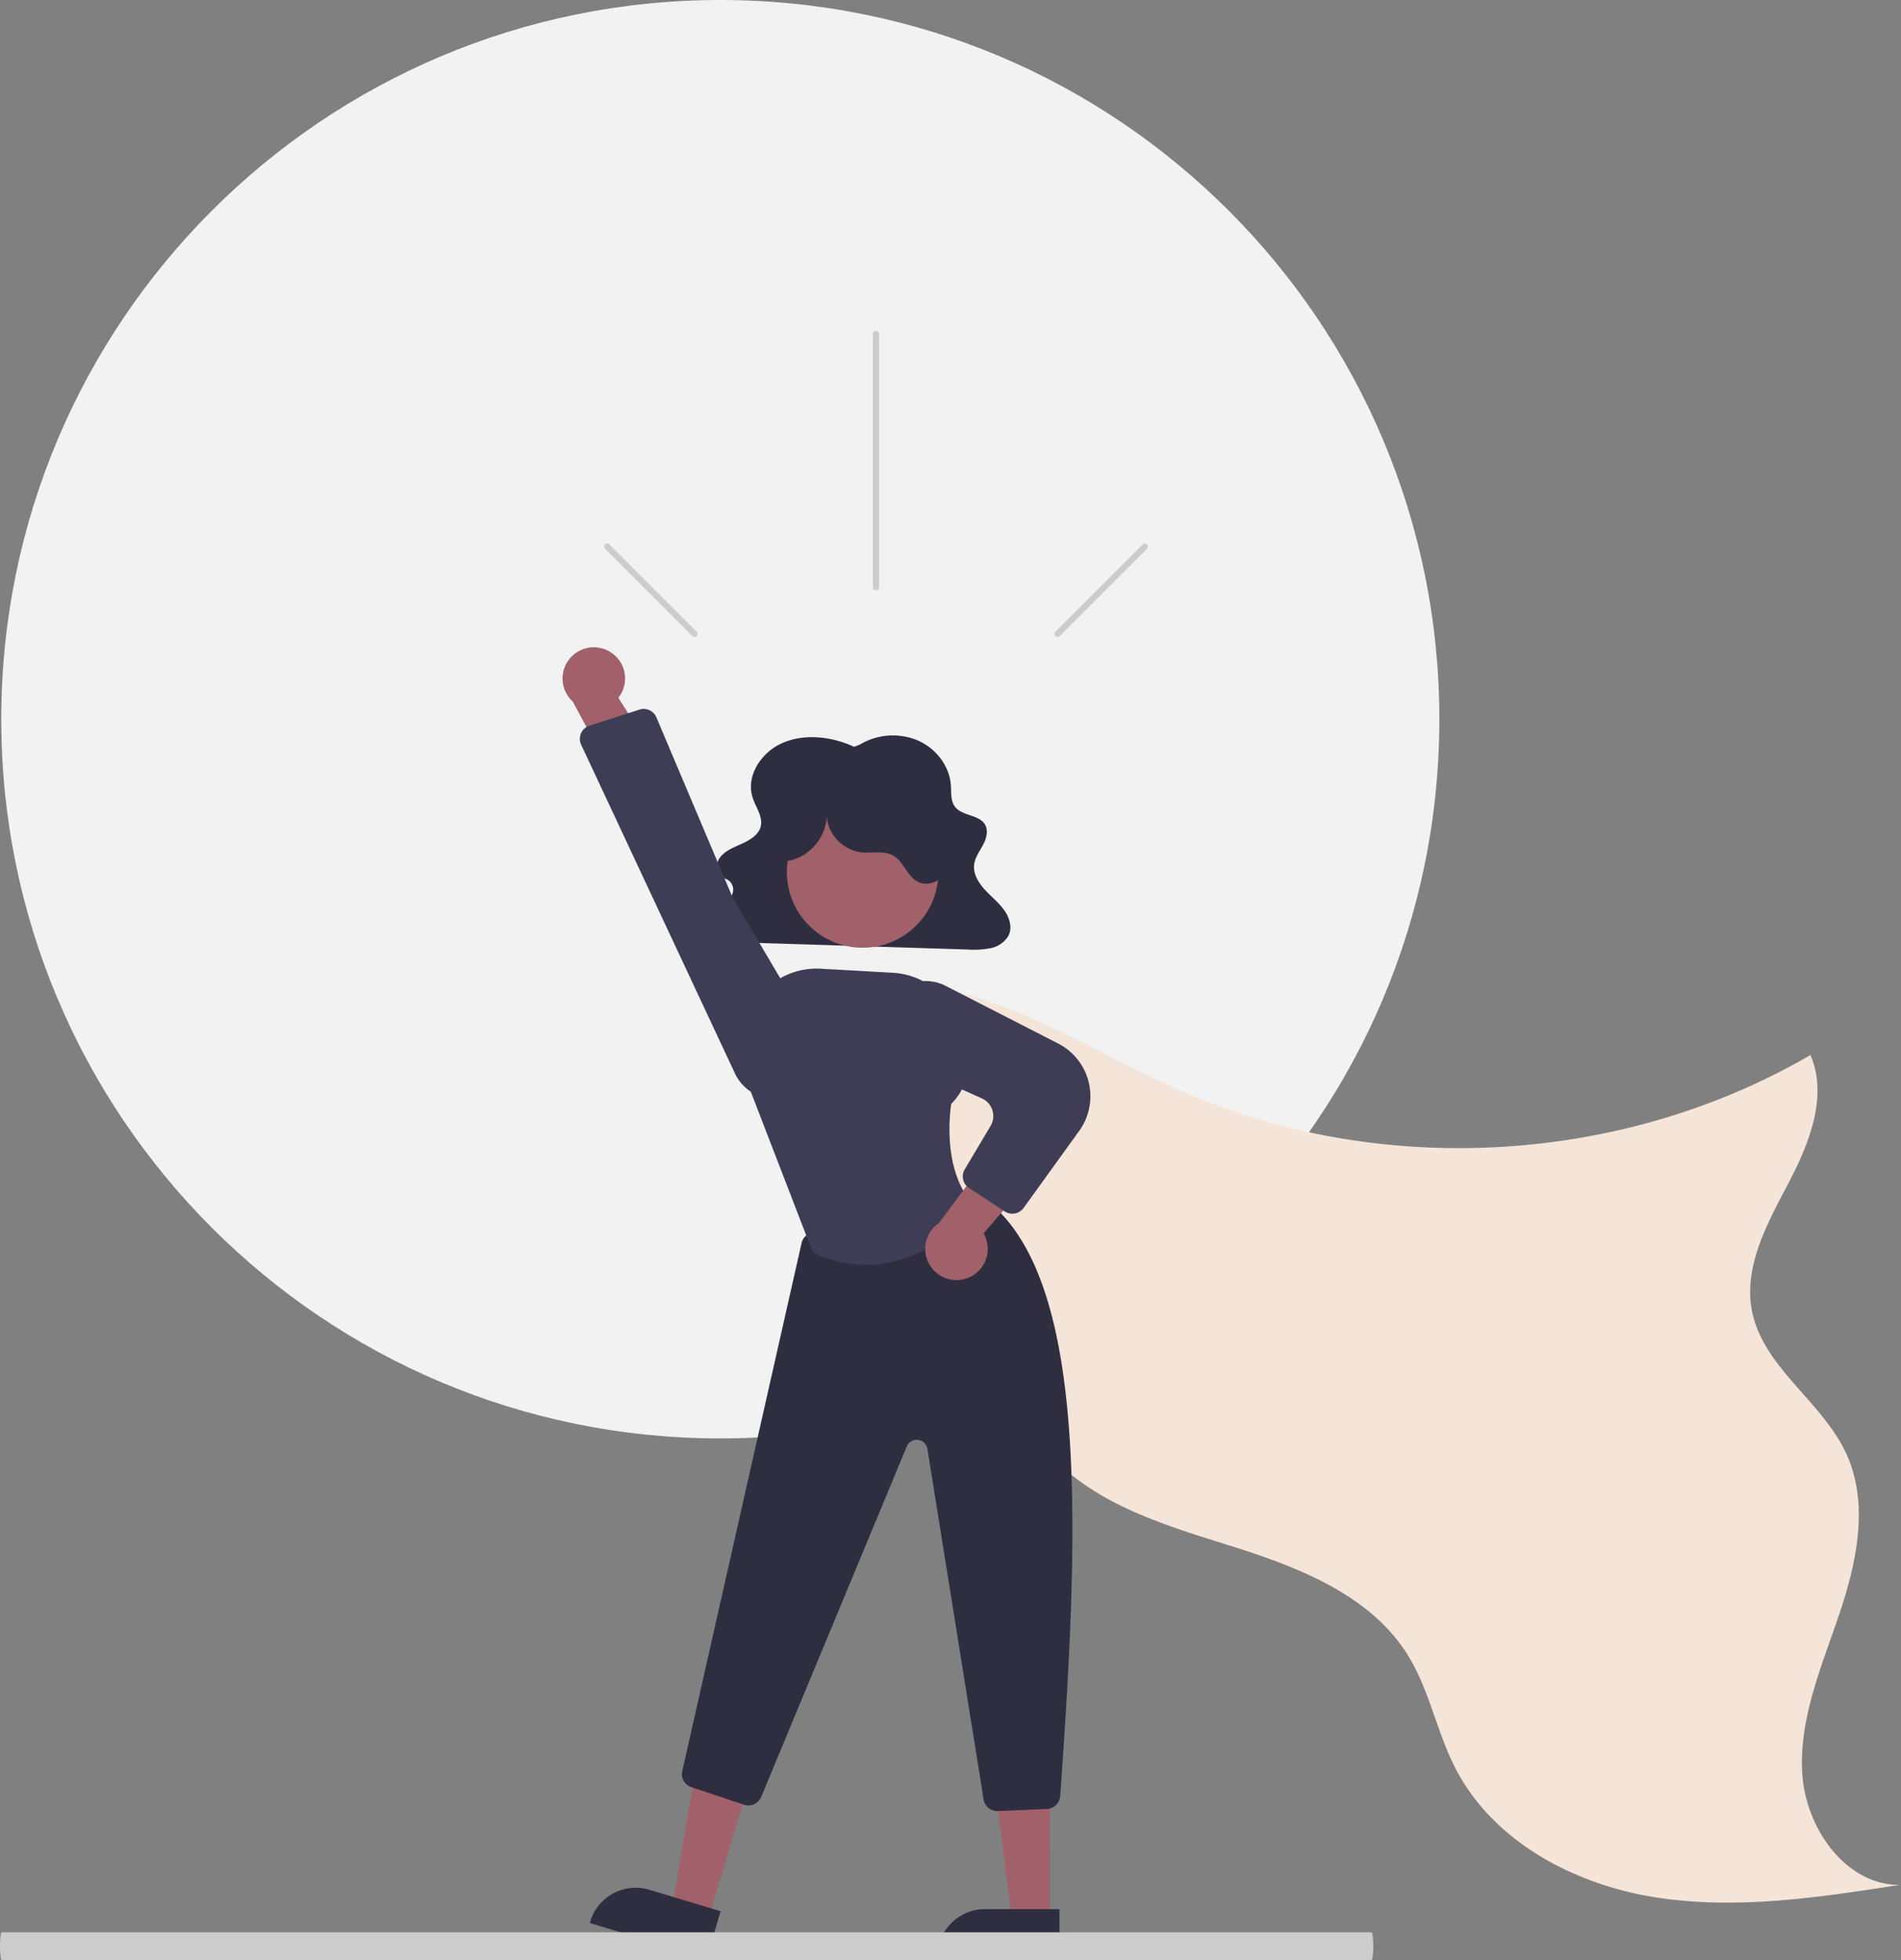 <svg width="616" height="635" fill="none" xmlns="http://www.w3.org/2000/svg"><rect width="100%" height="100%" fill="#808080" stroke="none"/><path d="M233.409 466c128.682 0 233-104.318 233-233 0-128.682-104.318-233-233-233-128.683 0-233 104.318-233 233 0 128.682 104.317 233 233 233z" fill="#F2F2F2"/><path d="M253.333 325.681c20.217-11.111 45.379-8.881 67.161-1.284 21.783 7.597 41.522 20.043 62.676 29.249 64.64 28.131 142.548 23.595 203.487-11.848 5.763 13.406-.42 28.74-7.212 41.656-6.791 12.915-14.532 26.914-11.736 41.236 3.578 18.327 22.793 29.315 30.579 46.288 7.391 16.112 3.424 35.032-2.246 51.827s-13.028 33.715-12.065 51.415c.964 17.7 13.823 36.416 31.549 36.43-26.269 4.082-53.056 8.166-79.309 3.983s-52.369-18.067-64.558-41.693c-6.093-11.808-8.442-25.386-15.439-36.682-11.918-19.24-34.791-28.288-56.372-35.108-21.581-6.819-44.676-13.388-59.871-30.162-14.478-15.982-19.064-38.246-26.734-58.401a186.538 186.538 0 00-64.589-84.229" fill="#F5E5D9"/><path d="M276.757 241.944c-7.097-3.301-15.81-4.383-23.031-1.316-7.222 3.068-12.145 10.932-9.81 17.891 1.059 3.156 3.47 6.259 2.531 9.445-.723 2.453-3.246 4.073-5.723 5.224-2.477 1.151-5.187 2.12-6.978 4.062-1.792 1.942-2.165 5.285.073 6.791.737.496 1.658.731 2.373 1.254a3.77 3.77 0 011.165 4.223 8.898 8.898 0 01-2.851 3.75c-2.541 2.191-5.898 4.699-5.109 7.809a5.481 5.481 0 003.697 3.458c1.763.508 3.592.75 5.426.716l74.967 2.362c2.474.186 4.963.047 7.401-.414a8.752 8.752 0 005.813-3.905c1.436-2.657.493-5.93-1.28-8.412-1.772-2.481-4.282-4.438-6.355-6.717-2.073-2.278-3.769-5.122-3.404-8.067.293-2.358 1.847-4.395 2.963-6.537 1.116-2.142 1.765-4.818.319-6.789-2.037-2.776-6.927-2.525-9.243-5.113-1.747-1.952-1.41-4.763-1.584-7.281-.418-6.057-4.611-11.776-10.58-14.433a20.84 20.84 0 00-18.953 1.291l-1.827.708z" fill="#2F2E41"/><path d="M229.385 622.099l-11.741-3.528 8.019-46.967 17.329 5.207-13.607 45.288z" fill="#A0616A"/><path d="M228.96 634.38l-37.858-11.375.143-.479a15.387 15.387 0 0119.163-10.308h.001l23.123 6.947-4.572 15.215z" fill="#2F2E41"/><path d="M340.182 622.496l-12.26-.001-5.832-47.288 18.094.001-.002 47.288z" fill="#A0616A"/><path d="M343.308 634.38l-39.53-.002v-.5a15.393 15.393 0 014.506-10.879 15.382 15.382 0 0110.88-4.507h.001l24.144.001-.001 15.887zM323.163 586.73a4.501 4.501 0 01-4.441-3.788l-18.203-113.555a3.503 3.503 0 00-6.689-.789l-47.161 113.536a4.52 4.52 0 01-5.579 2.544l-17.034-5.679a4.48 4.48 0 01-2.966-5.26l38.649-171.022a4.518 4.518 0 013.372-3.391l51.832-12.033a4.572 4.572 0 013.708.77c34.13 24.799 31.247 105.821 24.886 193.798a4.502 4.502 0 01-4.295 4.174l-15.881.691c-.066.002-.132.004-.198.004z" fill="#2F2E41"/><path d="M279.532 307.032c13.564 0 24.561-10.997 24.561-24.561 0-13.565-10.997-24.561-24.561-24.561-13.565 0-24.561 10.996-24.561 24.561 0 13.564 10.996 24.561 24.561 24.561z" fill="#A0616A"/><path d="M280.592 409.768a39.906 39.906 0 01-17.024-3.935l-.182-.085-.073-.188-22.03-57.076-.418-9.918a23.756 23.756 0 017.06-17.932 23.763 23.763 0 0118.03-6.808l23.388 1.318a23.788 23.788 0 0122.436 23.61c.608 1.167 4.922 10.292-3.533 18.865-.316 1.952-3.273 22.247 7.887 33.408l.314.313-.274.349c-.178.226-14.511 18.076-35.581 18.079z" fill="#3F3D56"/><path d="M313.434 414.073a10.058 10.058 0 005.277-14.488l23.359-27.043-18.415-2.397-19.359 26.048a10.11 10.11 0 009.138 17.88z" fill="#A0616A"/><path d="M328.038 393.201a4.49 4.49 0 01-2.469-.741l-11.552-7.577a4.49 4.49 0 01-1.399-6.064l8.363-14.052a6.264 6.264 0 00.591-5.099 6.281 6.281 0 00-3.415-3.833l-24.027-10.772a14.32 14.32 0 01-8.113-15.915 14.241 14.241 0 0120.433-9.754l36.452 18.679a19.174 19.174 0 0110.07 20.774 19.177 19.177 0 01-3.265 7.515l-18.02 24.969a4.486 4.486 0 01-3.649 1.87z" fill="#3F3D56"/><path d="M254.405 278.979c7.756-.623 14.196-8.372 13.389-16.111a13.004 13.004 0 003.049 8.744 12.999 12.999 0 008.093 4.501c3.557.392 7.458-.684 10.555 1.111 3.43 1.988 4.527 6.816 8.101 8.533 3.452 1.659 7.837-.604 9.543-4.034 1.706-3.429 1.287-7.55.157-11.21a31.656 31.656 0 00-38.79-21.135 31.653 31.653 0 00-13.9 8.16c-3.261 3.281-5.851 7.462-6.271 12.068-.42 4.607 1.717 9.606 5.855 11.675l.219-2.302z" fill="#2F2E41"/><path d="M197.264 210.944a10.063 10.063 0 015.078 6.827 10.054 10.054 0 01-1.973 8.277l19.158 30.164-18.567-.318-15.347-28.596a10.113 10.113 0 01-1.438-13.352 10.108 10.108 0 0113.089-3.002z" fill="#A0616A"/><path d="M212.707 232.424l24.673 58.301 25.869 43.865a14.18 14.18 0 01.994 12.369 14.194 14.194 0 01-9.114 8.421 14.269 14.269 0 01-16.951-7.569l-49.857-106.533a4.494 4.494 0 012.699-6.191l16.166-5.193a4.479 4.479 0 015.521 2.53z" fill="#3F3D56"/><path d="M444.413 635H.587c-.156 0-.305-.474-.415-1.318-.11-.844-.172-1.989-.172-3.182 0-1.193.062-2.338.172-3.182.11-.844.26-1.318.415-1.318h443.826c.156 0 .305.474.415 1.318.11.844.172 1.989.172 3.182 0 1.193-.062 2.338-.172 3.182-.11.844-.259 1.318-.415 1.318zM284.858 108.212v82a1 1 0 11-2 0v-82a1.003 1.003 0 011-1 1 1 0 011 1zM371.684 177.778L343.4 206.062a1.001 1.001 0 01-1.706-.708c0-.265.105-.519.292-.706l28.284-28.285a.998.998 0 011.091-.218 1.002 1.002 0 01.323 1.633zM196.033 177.778l28.284 28.284a1.003 1.003 0 001.414 0 1 1 0 000-1.414l-28.284-28.285a.998.998 0 00-1.091-.218 1.002 1.002 0 00-.323 1.633z" fill="#CCC"/></svg>